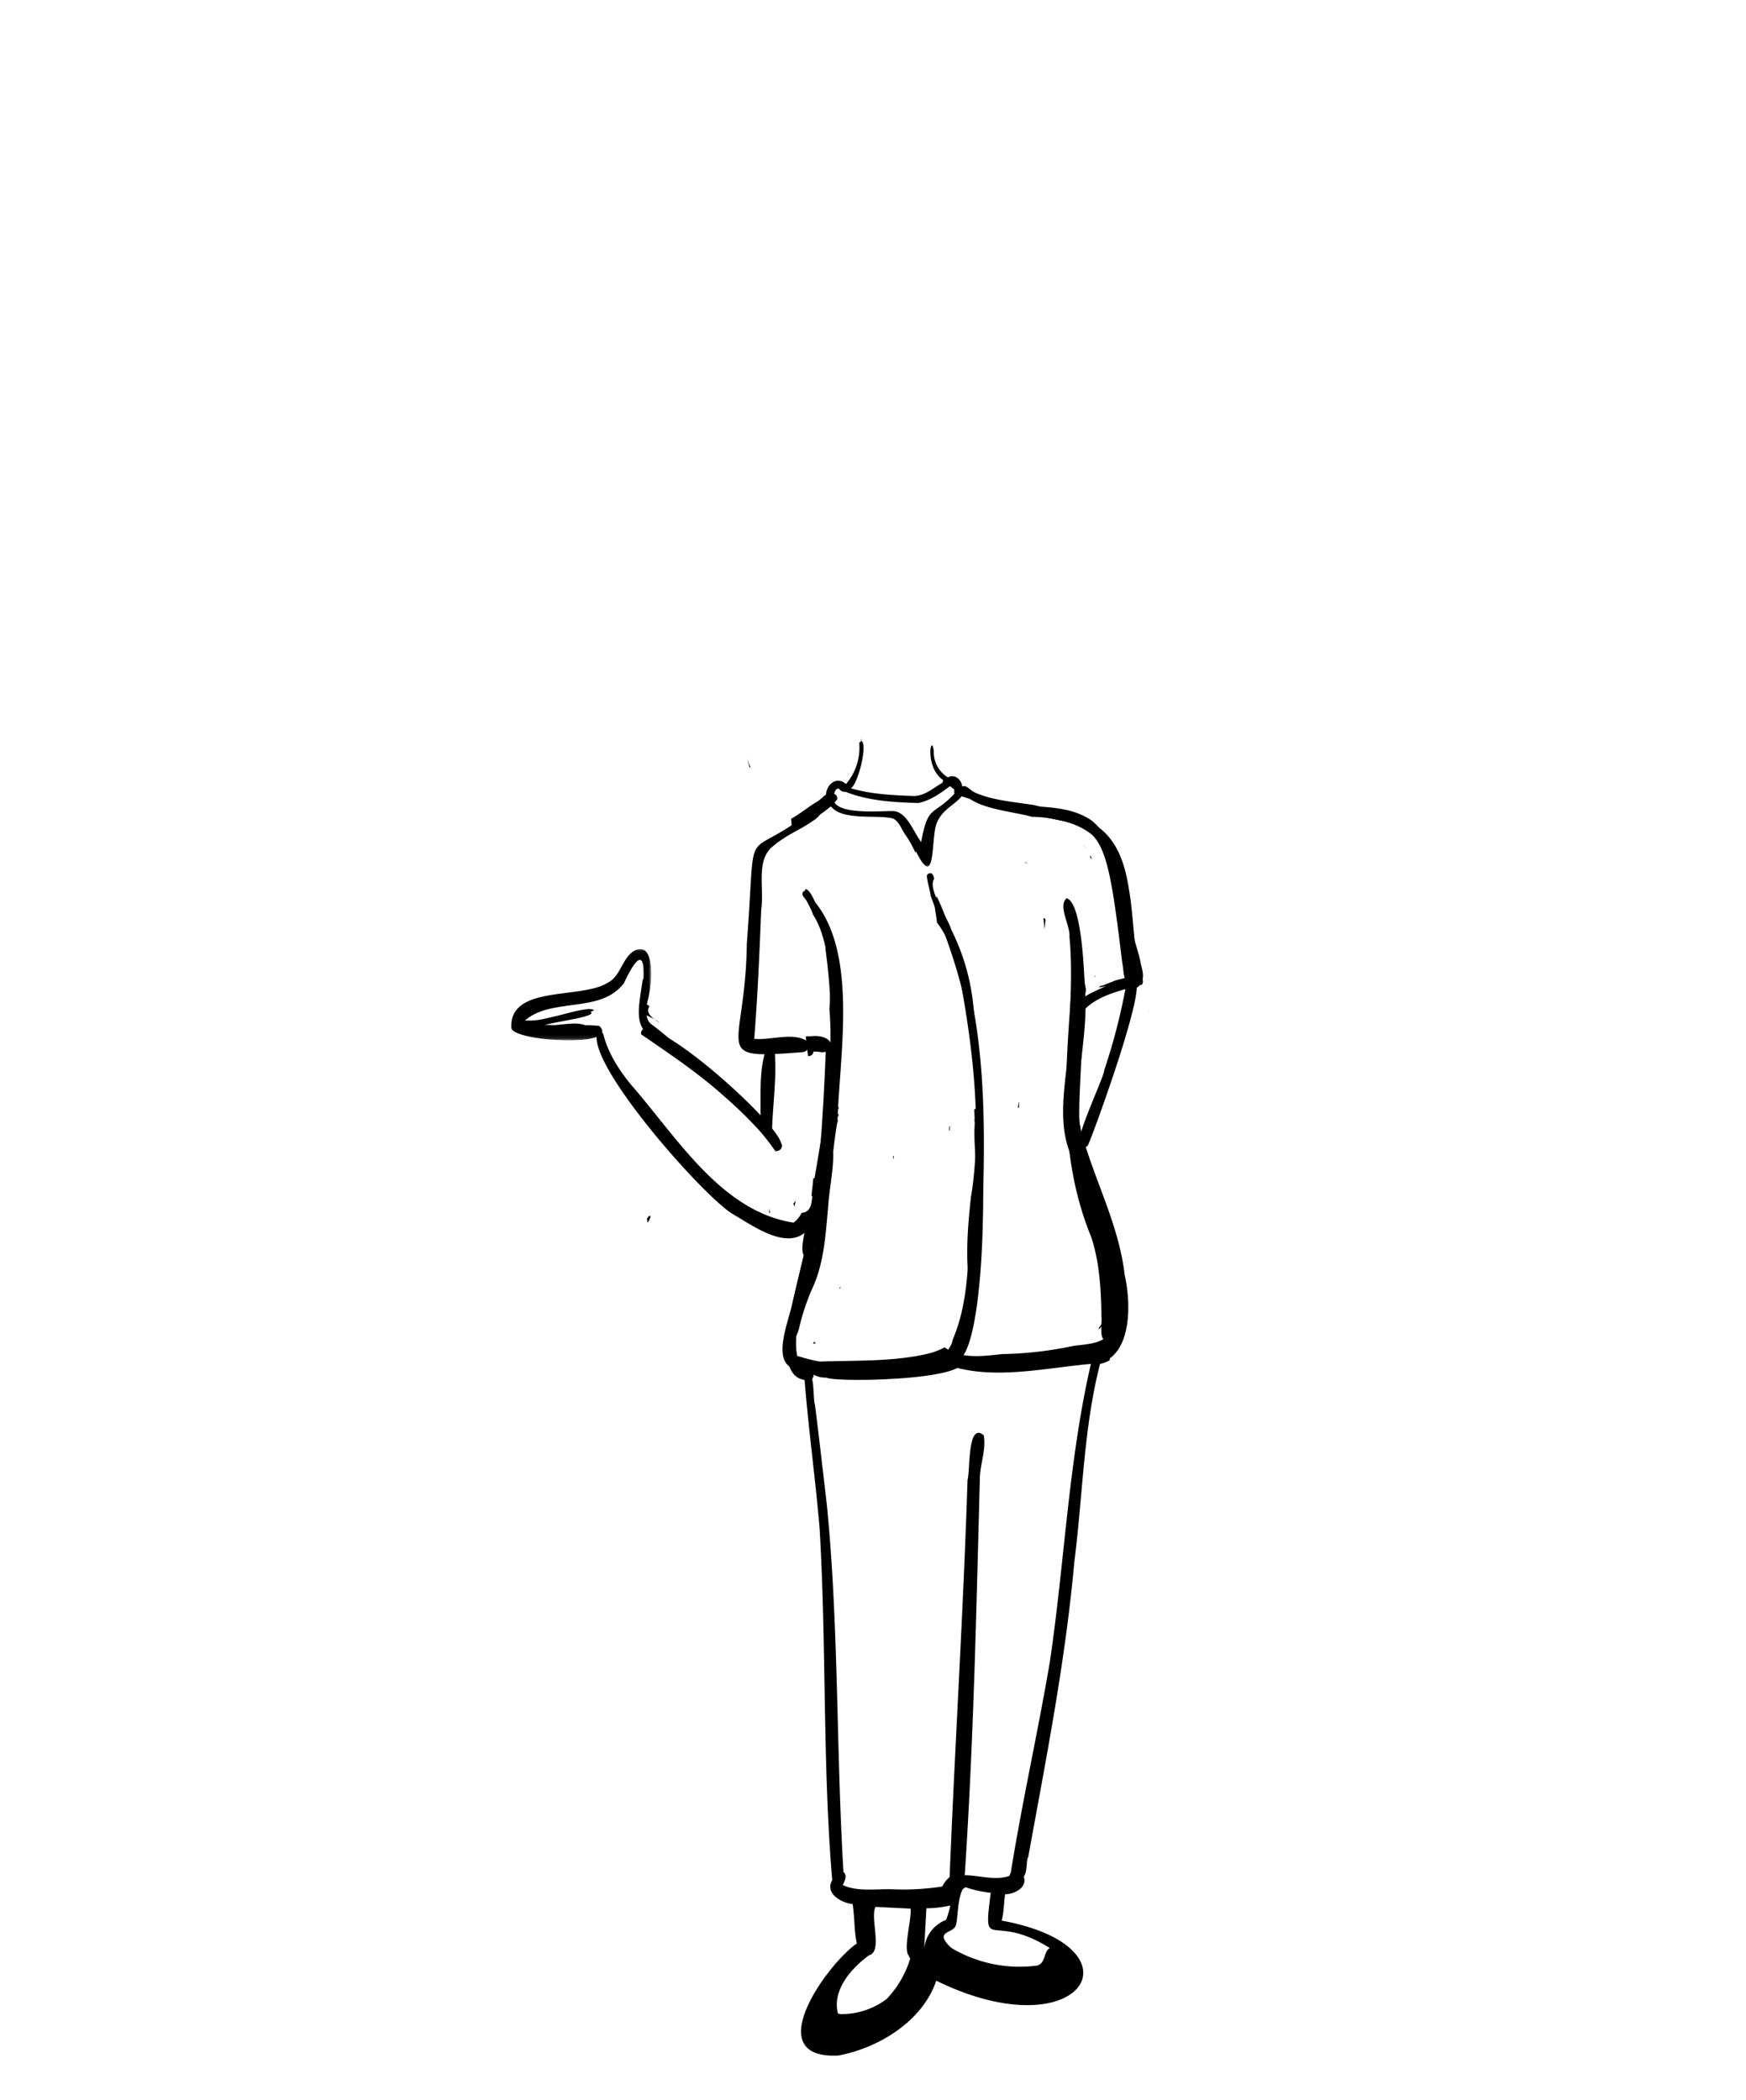 <svg xmlns="http://www.w3.org/2000/svg" xmlns:xlink="http://www.w3.org/1999/xlink" viewBox="0 0 496.8 597.6"><defs><mask id="a" x="230.12" y="210.17" width="74.12" height="36.76" maskUnits="userSpaceOnUse"><polygon points="230.1 210.3 304.2 210.3 304.2 246.9 230.1 246.9 230.1 210.3" fill="#fff" fill-rule="evenodd"/></mask><mask id="b" x="326.7" y="287.47" width="0.4" height="1.29" maskUnits="userSpaceOnUse"><polygon points="326.7 287.5 327.1 287.5 327.1 288.8 326.7 288.8 326.7 287.5" fill="#fff" fill-rule="evenodd"/></mask><mask id="c" x="145.07" y="270.03" width="40.24" height="26.03" maskUnits="userSpaceOnUse"><polygon points="145.1 270.1 185.3 270.1 185.3 295.9 145.1 295.9 145.1 270.1" fill="#fff" fill-rule="evenodd"/></mask></defs><path d="M238.9,366.7l.3-.4H239c0,.1-.1.2-.1.4"/><path d="M238.9,366.7l.3-.4H239c0,.1-.1.2-.1.4"/><path d="M313.5,376.6a4.1,4.1,0,0,1-.7,1.1h0v.4a2.4,2.4,0,0,0,.9-1.8Z"/><path d="M231.6,381.9l-.3.4h.8l-.5-.6h0"/><path d="M267.6,392.7h.1c0,.1-.1.1-.1.2"/><path d="M313.5,376.6a5.7,5.7,0,0,1-.8,1.3h0c0-.1,0-.2.1-.2s-.1.1-.1.2-.1.2-.1.4a3.1,3.1,0,0,0,1.1-2l-.2.3"/><g mask="url(#a)"><path d="M261.3,228.5c3.4-.7,6.2-2.7,9-4.8l1.2.9c.1.4-.1.8.1,1.2-6.1,6.6-7.5,2.9-9.5,13.8-2.2-2.9-4.1-8.7-8-8.8s-19.3,1.5-16.7-5.1c.2-.6.5-1.4,1.3-1.3a2,2,0,0,0,1.9.9c6.4,2.6,13.8,3,20.7,3.2m-16.4-18.2c0,.2.1.5.1.7a.6.6,0,0,0-.5.6h0a15.8,15.8,0,0,1-3.8,11.5c-2.6-2.4-5.8.1-5.7,3.6l-4.9,3.3v1.6a61.5,61.5,0,0,1,5.2-3.7h.2c2.3,6.2,13.3,3.7,18.6,5,1.8.9,2.4,3.1,3.5,4.6a32.9,32.9,0,0,1,2.9,5.2,4.3,4.3,0,0,1,.1-.5c5.7,11.6,4.3-3.2,5.8-7.6s5.5-5.5,7.7-8.6c5.8,2.8,11.8,3.8,18.2,5a62.3,62.3,0,0,0,11.9,2.8c-3.3-2.1-7.1-4.4-11.1-4.9-6.4-.9-13.5-1.6-19.3-4.9-.1-2.1-2.1-3.9-4.1-2.8a8.4,8.4,0,0,1-4-7.5c-.7-5.5-2.8,4.6,2.7,8.3a1.4,1.4,0,0,0-.2.7c-2.6,1.5-5.1,3.8-8.2,3.8-5.8-.2-12.2-.5-17.9-2.2,2-1.1,4.9-12.5,3-13.5a1.4,1.4,0,0,0-.2-.7h0"/></g><path d="M308.4,240.7l.8.9-1-1.2Z"/><path d="M319.1,256.3v-.4c.7,6.9,2.6,13.8,3,20.6-.9,2.4-4.2,1.8-6,3.1l.2-.2-2.7,1.1a.1.1,0,0,0,.1-.1h0l-.7.2-.4.3a5.2,5.2,0,0,0,2.1-.4c-1.9,1.1-4.1,1.8-6,3.1l.3-2c-1.2-5.9-1.3-12.1-2.5-18.1h0v-.2h0V263c-.2,3.5-.7,7-1.1,10.5l1,1.5a88.1,88.1,0,0,1-1.1,11.3H305c-.1,1.1-.1,2.2-.2,3.3h1.6a2.4,2.4,0,0,1,1.4-1.4c3.8-4.9,11.2-6.4,17.1-8a1.6,1.6,0,0,0,.2-1.5c.4-1.7-.3-3.3-.6-5s-1.7-6.3-2.7-9.3a8.6,8.6,0,0,1-.6-2.3c1.1-3.7-1.5-7-2.9-10.5.3,1.5.6,3,.8,4.6"/><path d="M310.2,244l.6.5a3.7,3.7,0,0,1-.5-1.1c-.1.1-.1.3-.1.6"/><path d="M292.4,245.8a1.3,1.3,0,0,0-.9-.5l.9.5"/><path d="M296.9,261.3l.3,3.1.3-2.8-.5-.4c0,.1,0,.1-.1.1"/><path d="M311.4,277.9h.2c-.1-.1-.1-.3-.2-.4v.5"/><g mask="url(#b)"><path d="M326.7,287.6a5.6,5.6,0,0,1,.4,1.2h0l-.3-1.3h-.1"/></g><path d="M304.6,294.5h0c0-.1,0-.1.1-.2h-.1"/><path d="M239,573.1l-.6-.2c-1.6-6.6,3.6-12.6,8.8-16.5,4.1-1,.3-10.5,1.9-13.8l10,.5c.3,3.3-2.2,11.5-.5,13.4a2,2,0,0,0,.4.8,29.1,29.1,0,0,1-6.7,11.5A21.2,21.2,0,0,1,239,573.1Zm24-19.4.6-10.7a31.6,31.6,0,0,0,6.8-.8,27.7,27.7,0,0,1-1.2,4.1h0a9.7,9.7,0,0,0-6.2,8Zm6.3-.9c-2.6-3.3,2.1-2.8,2.7-5s.4-7.2,1.9-10.2l.8-.6a34.2,34.2,0,0,0,7.2,1.6c-2.3,17.8,0,5.2,16.8,15.7-1.8,1-1.1,4.3-3.6,5a37.9,37.9,0,0,1-24.2-4.9h0A8.1,8.1,0,0,1,269.3,552.8Zm35.6-242-2,.5-.3,2.2h.3a97.7,97.7,0,0,0,7.7,31.4c3.9,10.5,7.3,21.8,5.8,33-1.4,4.6-7,4.5-11.1,5.1a105.1,105.1,0,0,1-20.2,2.3c-5.5.6-11.6,1.5-16.3-1.9a26.5,26.5,0,0,1-7.2,2.4c-8.4,5.3-25.9,2.9-35.2-.1-2.2-2.1.5-5.4,1-7.9a63.3,63.3,0,0,1,4.1-12c3-7,3.4-14.5,4.1-21.9.3-5.3,1.5-10.4,1.5-15.6-.5-2-.1-4.2-.2-6.2l-.6.4c0,.1-.1.2-.1.3a1.6,1.6,0,0,1-1.1,1.4c-.7,11.3-.8,22.8-4.1,33.4s-7,18.1-8,27.4c.6,4.1,5.3,5.5,8.8,6.1,10.7,2.7,22.7,1.1,32.9-2.6-.1,0-.1.2-.1.2s2.6-1.2,3.2.3c0-.4-.1-.8-.1-1.3,13.3,5.5,28.9,1.6,42.7.4-6.4,27.7-7.5,56.8-11.7,84.9-3.4,20-7.9,39.9-11.1,59.9a3.6,3.6,0,0,0-.4.9c-4.1,1.4-8.6-.2-12.7-.2,2.5-37.5,3.3-75.1,4.3-112.7,0-4.1,1.9-8.6,1.1-12.5-4.7-3.9-3.8,10.1-4.6,12.7-1.2,37.6-3.6,75.6-5.1,113a9,9,0,0,0-2.1,2.7,72.1,72.1,0,0,1-13.9.8c-4.8-.2-10,.8-14.4-1.2.5-1.1,1.4-2.7.2-3.7-2.1-34.8-1.3-69.6-4.7-104.2-1.1-9.5-2.2-19.1-3.4-28.7-.7-1.8.1-12-3-7.6,1.1,14.2,3.1,28.4,4.3,42.6,2,33.3.8,67.1,3.6,100.2-2.2,3.8,2.7,6.5,5.8,6.8.6,3.7.4,7.6,1.2,11.2-8.7,6.1-27.8,33-5.3,31.9,11.4-2.1,24-9.7,27.9-21.3,41.4,20.3,59.9-9.5,18.6-17.1.7-2.4.6-5.1,1-7.5,2.5,0,6.4-1.8,5.3-5,1.1-1.6.6-3.8,1.2-5.6v.4c5.2-28.7,10.6-55.7,13.2-84.5,2.4-18.7,2.6-37.9,7.3-56.2a9.9,9.9,0,0,0,2.7-1c0-.1.1-.4.1-.6,6.3-4.6,5.8-16.8,4.2-23.8-2-17.4-12-32.5-14.2-49.8h.5a16.4,16.4,0,0,0-.2-2.2Z"/><path d="M229.2,253c-1.2,2,1.6,5,2.1,7.2,4.1,6.1,4,15.1,6.9,21.9.4-3.8-5.7-29.1-9-29.1"/><path d="M238.2,315.5l-.9,1.1v2.8a1.2,1.2,0,0,1,.9-.3v-.2c.1.1.1.2.3.2a1.4,1.4,0,0,1,.1-1.7v-.3l-.9-.6.9-1v-.6l-.4.6"/><path d="M264.5,248.5a.5.5,0,0,0-.5.3c-.9-.2.9,5.4.8,6.1,5.3,14.2,10.8,28.2,11.6,43.7.7-1.2-.2-2.9.8-3.9a61.6,61.6,0,0,0-6.5-30.1c-1-3.5-6.9-11.7-4.9-14.5-.1-.7-.4-1.8-1.3-1.6"/><path d="M276.5,298.8v.8l.2-.2v-.7h-.2"/><path d="M289.9,313.6l-.3,1.6h.3c0-.5.1-1,.1-1.6h-.1"/><path d="M277.2,315.7c.1,1.4.1,2.9.2,4.3l2.2-1.5a2.1,2.1,0,0,1-1-1.7,1.9,1.9,0,0,1-1-1.3l-.4.2"/><path d="M270.2,320.7h-.1v1h.2a2.8,2.8,0,0,1,.1-1.3c-.1.1-.2.1-.2.2"/><path d="M254.1,329.2c0,.2.1.5.1.7s.1-.7.2-1h-.1l-.2.3"/><path d="M271.5,384.9c-2.1.1-4,.5-6.1.7l-.5-.6c-10.9,2.7-22.5,2-33.6,2.5-3.3,2.6,1.2,4.7,3.8,4.5,2.9,1.6,50,.6,36.4-7.1"/><path d="M276.8,376.7a.4.4,0,0,0-.1.3.4.4,0,0,1,.1-.3m.6-57.4c-.7,6.8,1.5,15.1-1.1,21.2-1,13.5.2,28.2-5.3,40.9-.1,1.8-2.2,3-1.2,4.8,10.9,10.6,11.8-63.8,7.5-67.7a2.5,2.5,0,0,0,.1.8"/><path d="M234.9,270.2h0m-5.4-15.5c.7,4.8,5.5,9.8,5.4,15.5h0c2.9,21.2,1.7,42.7-1.7,63.9v-.3c-1.5,12.5-4.8,24.6-7.7,36.8-1,5.4-6.9,18.3,1.9,19.2,2.7-.3,2.2-4.5-.5-3.5-2.5-9.6,3.9-20.7,4.7-30.8,3.8-15.7,5.3-31.8,6.5-47.8-.4-16.1,2.4-40.8-8.6-53"/><path d="M237.7,324a.3.3,0,0,1-.1.2.3.3,0,0,0,.1-.2m-8.9-70.5a1.1,1.1,0,0,0-.3,1.5c7.4,9.1,8.3,20.8,7.5,32.1,1.4,17.2-2,35-4.9,52,.6,4.1-5,17.1-1.8,18.7,5.7-.9,7.5-32.2,9-38.6.5-19.8,6.8-51.8-9.5-65.7"/><path d="M305.3,275c-1.7,26.5-5.2,51.8,5.3,77.3,2.3,7.2,2.7,14.8,2.8,22.3.3,2.1-1.2,8.4,2.6,6.4,4.6-20.4-6.5-40.5-8.6-60.5-1.7-3.8,4.2-55.4-2.1-45.5"/><path d="M230,349.6c-.4,9-11.8,38.7-2.4,42.7,1.3.5,3.8,1,3.9-1s-3-1-3.9-2.5c-2.8-7.4.6-16.3,1.1-24.1v.2a7.8,7.8,0,0,1,.2-1.6h0c-.4-1.7,4.2-16.4,1.1-13.7"/><path d="M234.1,322.6a2.5,2.5,0,0,0-.1.8c1.7-.8.7-2.8.5-4.1-.2,1.2-.3,2.3-.4,3.3"/><path d="M321.9,279.4a1.5,1.5,0,0,0-1.6,1.2v.4a172.6,172.6,0,0,1-6.1,23.5c0,2.4-12.7,27.8-4.7,21.5,1.4-2.7,19.3-51.9,12.4-46.6"/><path d="M235.2,226.5a49.1,49.1,0,0,1-5.1,3.9c0,1.2-.1,2.3,0,3.5,2.9-1.9,6.1-3.8,8.1-6.4.3-1.9-2-2.2-3-1"/><path d="M236.1,287.3c.6,1.1,0,2.6.2,3.8.6-.9,1.8-1.7,2-2.8a1.5,1.5,0,0,0-1.6-1.3l-.6.3"/><path d="M265.9,256.5c0,2,.5,3.9.7,6,3.8,5,5.5,11.2,6.8,17.3,3.6,19.6,6,41.5,2.9,60.7-3.7,31.3,3.2,34.7,3.4,1.1.7-25.3.5-51.2-8.2-75.3-.3,3.2,1.3,7.1,1.7,10.4-1.6-7.4-3.3-14.7-6.6-21.5a1.1,1.1,0,0,0-.7,1.3"/><path d="M279.7,226.6h0m-6.3-2.4c2.1,5.9,14.3,6.5,20.1,8.2h-.1c16.1.4,24.4,7.7,25.7,23.9v-.4c.9,5.1,1.3,10.3,2.5,15.4.2,2.3,2.1,6.3-1.5,6.8.1,3.2,4.7,4.5,4.4.6-2-8.4-1.8-17.3-3.3-25.8-3.3-21.7-15.5-21.3-33.6-24a35.5,35.5,0,0,1-10.4-3.5c-1.2-.5-2.6-2.7-3.8-1.2"/><path d="M318.7,267.8h0m-.6-6.6h0m-44.4-36.6a1,1,0,0,0-.5,1.4,1.1,1.1,0,0,0,.8.7c39.5,13.1,39.2-3.4,45.3,47.1h0c.5,2.1.1,5.2,2.2,6.6h-.1c6,2.3.7-10.1,1.4-13.1-1.4-11.5-2.7-25.4-11.9-33.6l.4.3c-6.4-5-15-4.1-22.6-5.1-5.1-.6-10.1-3.4-15-4.1"/><path d="M307.7,326.5c0,.1.1.1.1.2v-.2m-4.3-70.9c-2.6,2.2,1.1,7.8.8,11,.9,9.3.2,18.8-.1,28.1-.3,11.3-4.1,23.8.7,34.4.7,1,1.2,2.5,2.4,3a1.7,1.7,0,0,0,2-2.5c-6.2-14.8.7-31.8-.6-47.5-.2-5-.8-25.2-5.2-26.5"/><path d="M236.4,294.3v3.3c2.5-1,3.5-4.7,0-3.3"/><path d="M235.9,228.5a15.5,15.5,0,0,0-5.8,2.4v1.7c.7-1.3,9.4-3.3,5.8-4.1"/><path d="M229.9,294.9h-.6c.2,1.5.3,2.9.5,4.4a17.9,17.9,0,0,1,4,.1h-.6c5.5.5,4.2-5.8-3.3-4.4"/><path d="M232.6,298a.4.4,0,1,0,.4-.4.4.4,0,0,0-.4.4h0"/><path d="M235,298.2c-.4,10.1-.9,20.3-1.8,30.4v-.2c0,.3-.1.6-.1,1h0c-.2,3.5-1.6,6.7-2.1,10,6-9.2,3.8-21.3,4.9-31.8-.2-1.3,1.6-12.4-.9-9.3"/><path d="M218.9,344.3a2.2,2.2,0,0,1-.1.8h.3a5,5,0,0,0-.2-1.2Z"/><path d="M185,346h-.3l-.6.7c0,.4.1.7.1,1.1s.9-1.1.9-1.8Z"/><path d="M231.7,335.3h-.3c-.1,1.8-.4,3.5-.5,5.2,1.1-1.1,3.7-4.9.8-5.3"/><path d="M212.4,215.4c.4,1,.6,2.1.9,3.1l.2-.2c-.4-.9-.7-1.9-1.1-2.9Z"/><path d="M229.4,294.9h-.1l.6,5.6c1.6.2,2.3-2.2.5-2.4a.4.4,0,0,0-.1-.3C233.6,297.2,232.2,294.5,229.4,294.9Z"/><path d="M235.2,226l-1,.7h.1l-1.6,1.3c-2.5,1.4-4.9,3.5-7.6,5,.1,1.2.2,2.4.2,3.6,2.3-1.9,8.6-2.9,8.3-6.3a1.4,1.4,0,0,0,.4-1.5c.8-.4,3.3-2.8,1.2-2.7"/><path d="M233.9,228.3h0c-23.6,19.8-18.4.9-21.4,40.2-.4,30.9-10.9,33,15.7,30.9a2,2,0,0,0,2-2,1.7,1.7,0,0,0-.3-1c-4.2-2.9-10.4-.3-15.3-.8,1-12.3,1.5-24.6,2-36.9.9-5.8-1.6-13.8,3.2-17.8s8.3-4.8,12.1-7.8c1-.8,5.8-6.2,2-4.7"/><path d="M218,298.6c-1.8,7.4-1,15.4-2,22.9l3.3,3.4c.6-6.5.4-13.3.8-19.9,0-2,1.8-8.4-2.1-6.4"/><path d="M181.9,285.9c-.6,2.8,4.3,3.5,5.8,5.2h0c-1.5-1.1-4.3-2.6-2.9-4.8-.9-.6-2.2-1.5-2.9-.3"/><path d="M208.2,312.5c3.3,5.1,8.1,8.9,12,13.6l.3-2.2-4.5-6.4c-2.7,2.2-6.1-4.5-8.4-5.8l.6.8"/><path d="M226.2,341.2a1.3,1.3,0,0,1-.5,1.3l.6,1.1a1.5,1.5,0,0,1,0-1.3c0-.4-.1-.8-.1-1.3h0v.2"/><g mask="url(#c)"><path d="M148.7,290.6c0,.1.1.1.1.2h0v-.2m-.2-.1c0,.1.1.1.1.2s-.1-.1-.1-.2M182,272.7h0m.1,0h0m-.9-2.5c-4.2,1.6-4.3,7.6-8.4,9.5-7.5,4.7-28,.5-27.3,12.8.4,3.9,31.4,5.7,25-.6-7.1-.6-14.5.5-21.6-1.1,7.6-7.3,21.8-2.1,28.6-11,7.1-15.1,6-.9,4.6,6.7,1.7,6.7,6.7-18.7-.9-16.3"/></g><path d="M170.1,293.5c-4.2,8.2,29.8,46.7,38.3,51.9,5.9,3.4,16.6,11.4,22,3.8,1.3-1.7,3.8-5.5.2-6a2.6,2.6,0,0,1-2.5,1.9,7.7,7.7,0,0,1-2.3,2.8c-20.7-3.2-33.3-24.5-46.3-39.3-3.4-4.2-6.4-8.8-7.8-14.2a1.3,1.3,0,0,0-1.6-.9"/><path d="M182.9,278.6c-1.9,12.6-2.7,13.9,8.4,21.7A168.3,168.3,0,0,1,220.2,326l.3-2.1c-12.6-9.6-22.3-22.9-35.1-32.4-3.8-2.8,1.4-11-2.5-12.9"/><path d="M218.3,297.8c-2.9,7.1-1.4,16.1-2.1,23.9a49.8,49.8,0,0,1,3.8,4.1c-1.6-4.1,3.3-30.4-1.7-28"/><path d="M167.5,287.1c-6.8.7-13.6,4.4-20,3,3.5,3.1,9.4,0,13.6-.8,1.1-.4,11.7-1.8,6.4-2.2"/><path d="M166.8,287.5c-1.2.3-19.5,3.4-15.3,4.1-.7,2.8,5.1,1.5,6.8,1.6s7,.8,9-1.1c-3.1-1.9-8.7,0-12.5-.3,1.1-.9,18.7-2.8,12-4.3"/><path d="M182.8,293a1.7,1.7,0,0,0-.4,1.3c13.6,9.3,28.8,19.6,38.1,33.1l.3.3a.3.3,0,0,0,.1-.2,1.5,1.5,0,0,0,1.6-1.4,1.9,1.9,0,0,0-.3-1c-1.8-6.3-33.6-34.9-39.4-32.1"/></svg>